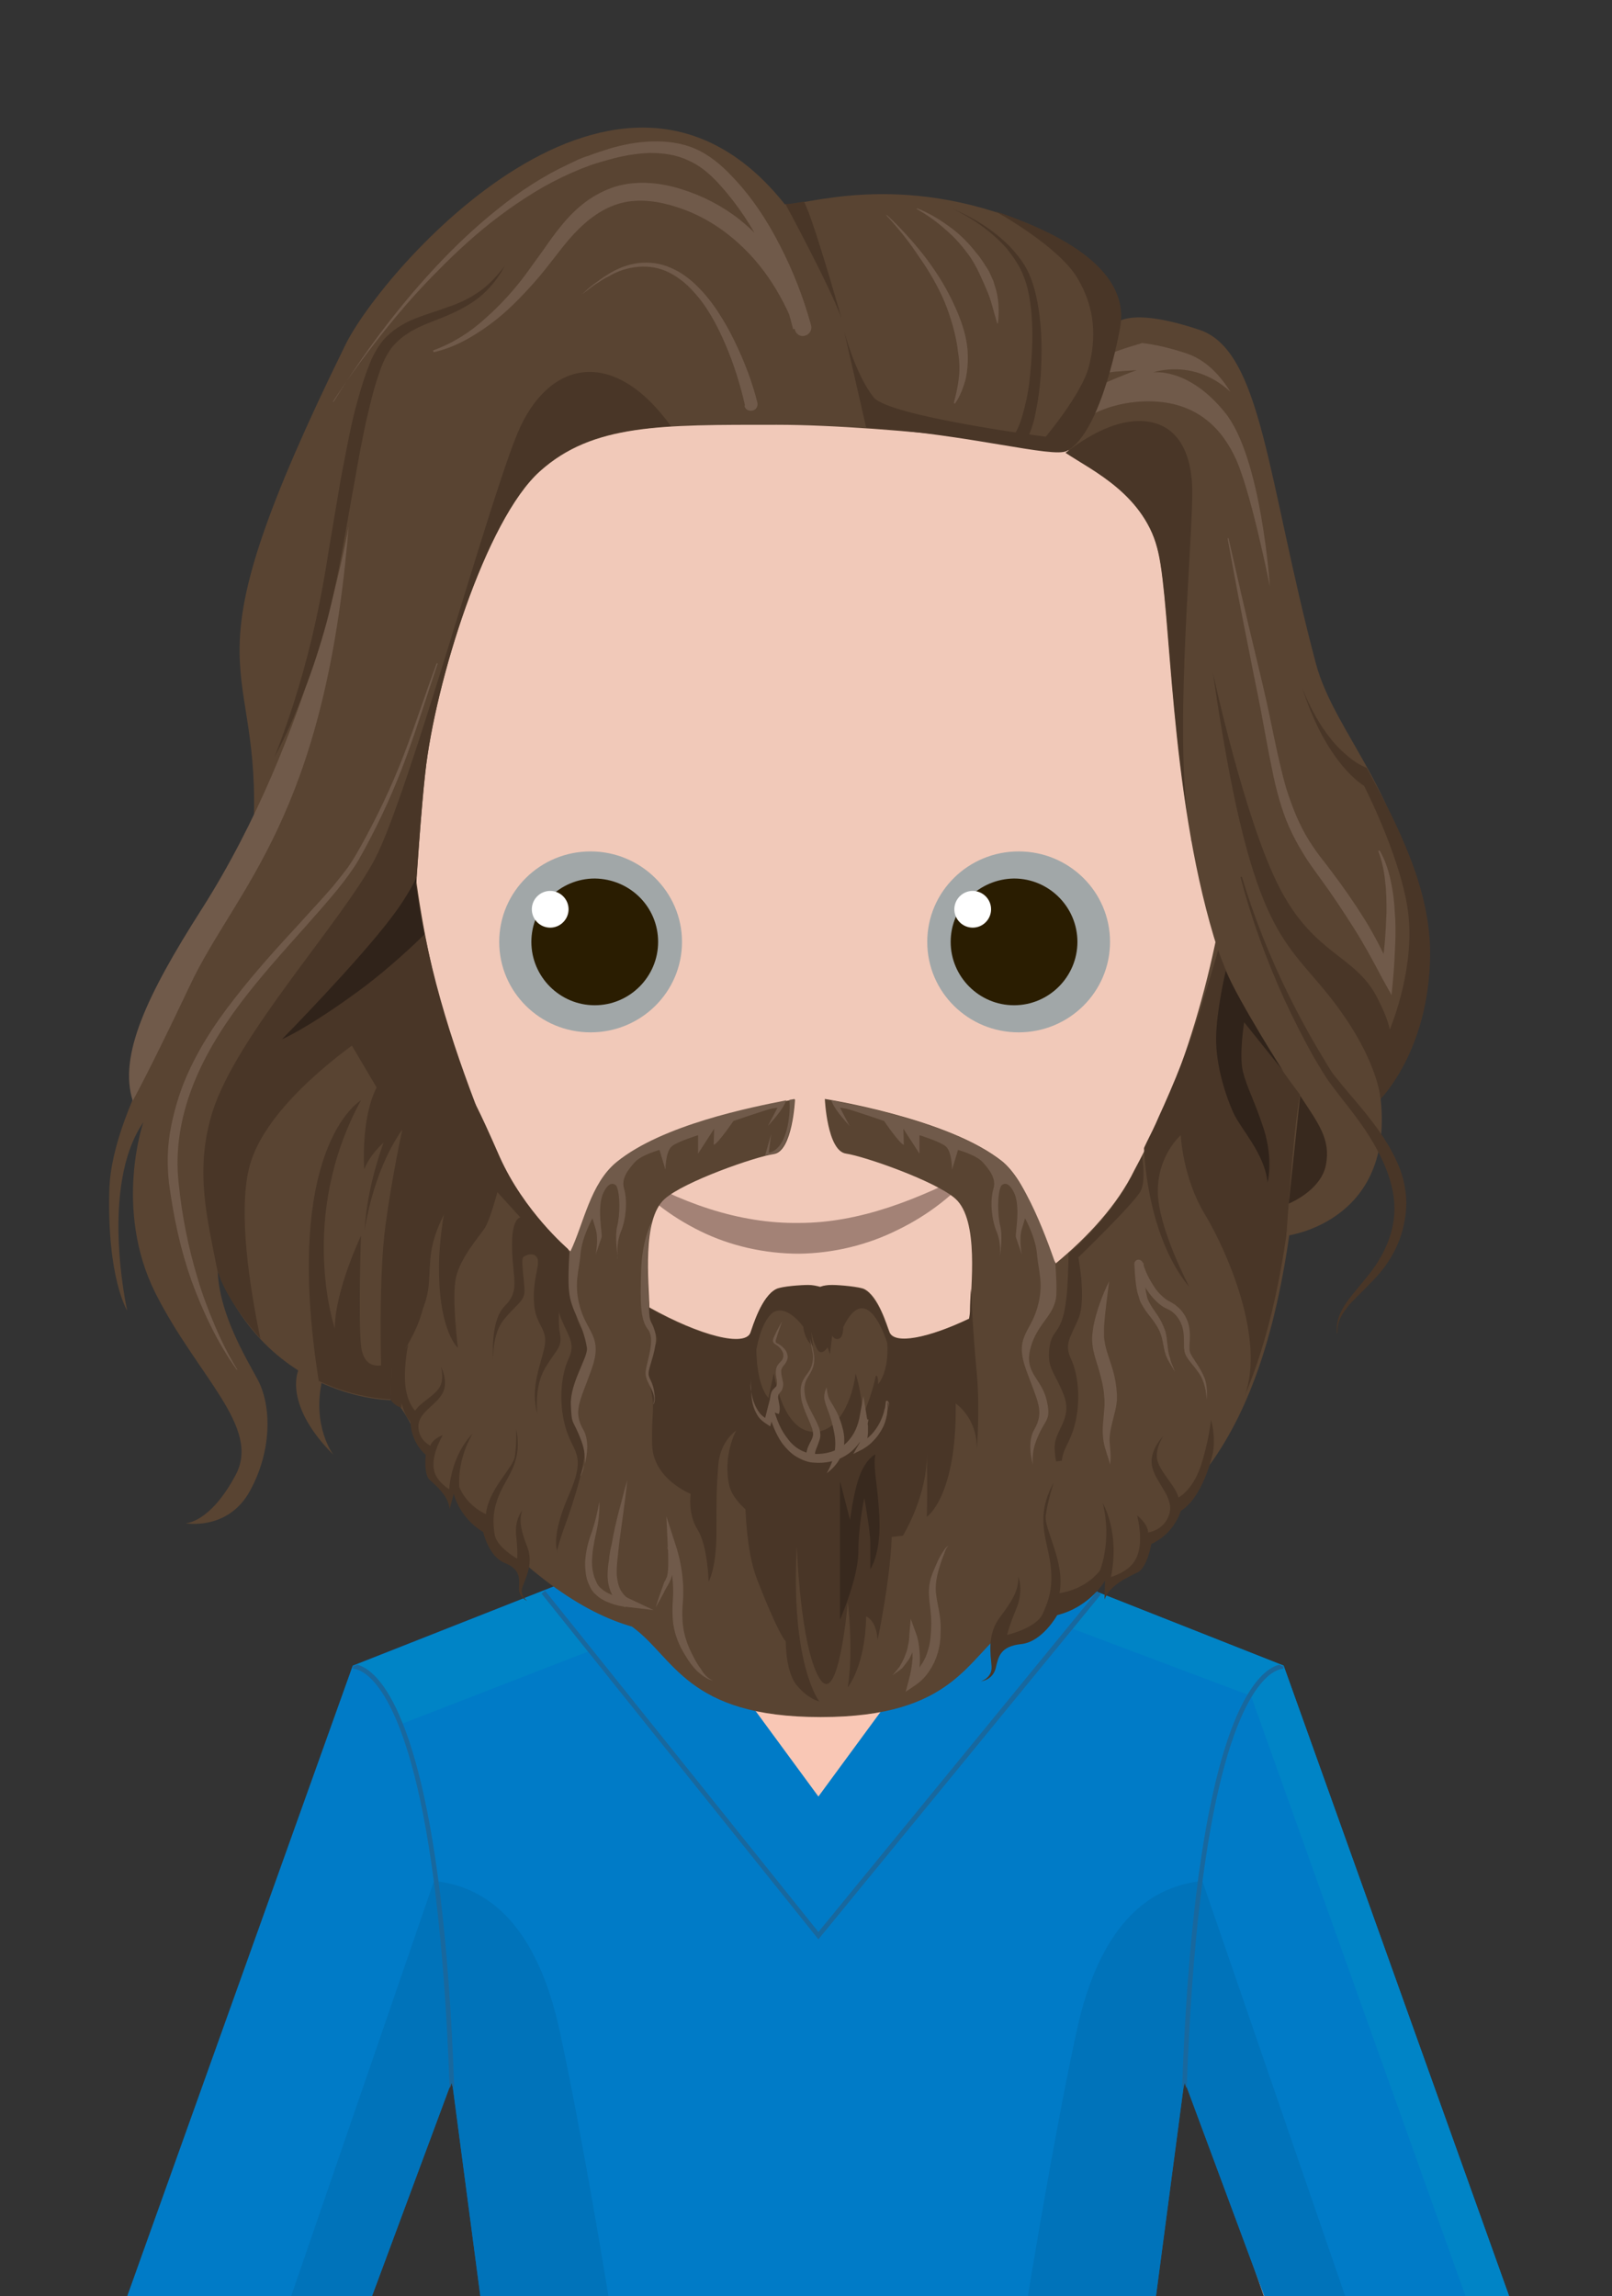 <?xml version="1.0" encoding="utf-8"?>
<!-- Generator: Adobe Illustrator 26.0.0, SVG Export Plug-In . SVG Version: 6.00 Build 0)  -->
<svg version="1.1" xmlns="http://www.w3.org/2000/svg" xmlns:xlink="http://www.w3.org/1999/xlink" x="0px" y="0px"
	 viewBox="75 0 351 500">
<rect x="75" y="0" width="351" height="500" fill="#333333" stroke="none"/>
<style type="text/css">
	.body{fill:#f9c7b5;}
	.face{fill:#f1c9b9;}
	.st2{fill:#A1A7A8;}
	.st3{fill:#2A1D01;}
	.st4{fill:#FFFFFF;}
	.st5{fill:#A38276;}
	.st6{fill:#007BC7;}
	.st7{opacity:0.8;fill:#0071B7;}
	.st8{fill:#0084C6;}
	.st9{fill:#18689E;}
	.st10{fill:#594432;}
	.st11{fill:#493627;}
	.st12{fill:#38291E;}
	.st13{fill:#705A4A;}
	.st14{fill:#30231A;}
</style>
<g id="Layer_5">
</g>
<g id="Layer_2">
	<path class="body" d="M338.7,367.6c0,0-1.6-3.3-24.5-10.9c-22.9-7.6-36.3-16-36.3-32.3c0-16.2,0-42.8,0-42.8h-27.5h-0.2H250h-0.2
		h-27.5c0,0,0,26.5,0,42.8c0,16.3-13.4,24.7-36.3,32.3c-22.9,7.6-24.5,10.9-24.5,10.9L111.1,500h39.1l20.3-58.8
		c0,0,10.4,17.1,17.9,58.8h61.5h0.2h0.2h0.2h61.5c7.5-41.7,17.9-58.8,17.9-58.8l20.3,58.8h39.1L338.7,367.6z"/>
	<path class="face" d="M355.1,170.2c0,79.3-35.2,134.2-103.6,134.2c-68.3,0-106.3-55.6-106.3-134.9c0-79.3,39.1-117.3,107.4-117.3
		C321,52.2,355.1,90.9,355.1,170.2z"/>
</g>
<g id="Layer_4">
	<g>
		<path class="st2" d="M223.5,205.1c0,10.9-8.9,19.7-19.9,19.7c-11,0-19.9-8.8-19.9-19.7c0-10.9,8.9-19.7,19.9-19.7
			C214.5,185.4,223.5,194.2,223.5,205.1z"/>
		<path class="st3" d="M218.3,205.1c0,7.6-6.2,13.8-13.8,13.8c-7.6,0-13.8-6.2-13.8-13.8c0-7.6,6.2-13.8,13.8-13.8
			C212.2,191.4,218.3,197.5,218.3,205.1z"/>
		<path class="st4" d="M198.8,198c0,2.2-1.8,4-4,4c-2.2,0-4-1.8-4-4s1.8-4,4-4C197,194,198.8,195.8,198.8,198z"/>
		<path class="st5" d="M210.8,254.6c12.1,7.3,25.1,11.9,38.2,11.7c13.2,0,25.9-5.1,38.5-11.7c-4.6,5.5-10.4,10-17,13.2
			c-6.6,3.3-14,5.1-21.5,5.2c-7.5,0-15-1.7-21.5-4.9C221,264.9,215,260.4,210.8,254.6z"/>
		<path class="st2" d="M276.9,205.1c0,10.9,8.9,19.7,19.9,19.7c11,0,19.9-8.8,19.9-19.7c0-10.9-8.9-19.7-19.9-19.7
			C285.8,185.4,276.9,194.2,276.9,205.1z"/>
		<path class="st3" d="M282,205.1c0,7.6,6.2,13.8,13.8,13.8c7.6,0,13.8-6.2,13.8-13.8c0-7.6-6.2-13.8-13.8-13.8
			C288.2,191.4,282,197.5,282,205.1z"/>
		<path class="st4" d="M282.8,198c0,2.2,1.8,4,4,4c2.2,0,4-1.8,4-4s-1.8-4-4-4C284.6,194,282.8,195.8,282.8,198z"/>
	</g>
	<polygon class="st6" points="403.6,500 354.5,362.7 292.2,338.1 253.2,391.2 214.2,338.1 151.8,362.7 102.7,500 156,500 
		173.3,453.4 173.6,454.5 179.6,500 252.3,500 254,500 326.7,500 332.7,454.5 333,453.4 350.3,500 	"/>
	<path class="st7" d="M169.5,409.6L138.4,500H156l17.3-46.6l0.3,1.2l6,45.5h27.9c0,0-5.5-34.1-10.6-57.7
		C192,419.7,181.6,410.8,169.5,409.6z"/>
	<path class="st7" d="M336.8,409.6l31.1,90.4h-17.6L333,453.4l-0.3,1.2l-6,45.5h-27.9c0,0,5.5-34.1,10.6-57.7
		C314.3,419.7,324.7,410.8,336.8,409.6z"/>
	<polygon class="st8" points="394.1,500 396.1,500 403.6,500 354.5,362.7 314.3,346.8 308.1,354.5 347.4,369.3 	"/>
	<path class="st9" d="M354.5,362.9l-0.1,0.5c0,0-1.3-0.1-3.3,1.6c-5.6,4.9-15.3,23-17.7,89.6l-0.1,0l-0.4-1.1l-0.2,1l-0.3,0
		c2.4-67.3,12.4-85.6,18.2-90.4c1.2-1,2.2-1.4,2.9-1.6L354.5,362.9L354.5,362.9z"/>
	<path class="st8" d="M193.3,346.4l-41.2,16.3c4.4,1.2,7,6.4,7,6.4l2.8,6.5l41.5-16.1L193.3,346.4z"/>
	<path class="st9" d="M151.8,362.9l0.1,0.5c0,0,1.3-0.1,3.3,1.6c5.6,4.9,15.3,23,17.7,89.6l0.1,0l0.4-1.1l0.2,1l0.3,0
		c-2.4-67.3-12.4-85.6-18.2-90.4c-1.2-1-2.2-1.4-2.9-1.6L151.8,362.9L151.8,362.9z"/>
	<g>
		<polygon class="st9" points="253.2,422.3 192.9,347 193.7,346.4 253.2,420.7 313.9,346.5 314.7,347.2 		"/>
	</g>
</g>
<g id="Layer_1">
	<path class="st10" d="M344.5,126.4l-3.8,1.2c7.1,18,6.6,80.6-18.7,127.2c-3.7,7.6-10.1,14.5-17.1,20.3c-4.1-5.7-5-16.5-11.6-22.1
		c-11.3-9.4-38.7-13.7-38.7-13.7s0.5,11.3,4.6,11.9s19.5,6,23.8,9.8c5.3,4.7,3.3,19.6,3.3,24.3c0,0.6-0.1,1.2-0.2,1.8
		c-9,4.3-16.3,5.7-17.4,3c-0.6-1.5-2.4-7.8-5.5-9.4c-1-0.5-5.3-0.9-7-0.9c-1,0-1.8,0.1-2.6,0.4c-0.8-0.2-1.6-0.4-2.6-0.4
		c-1.6,0-5.9,0.3-7,0.9c-3.1,1.6-5,8-5.5,9.4c-1.2,3.3-11,0.8-22.1-5.4c-0.1-5.3-1.7-19.1,3.3-23.6c4.2-3.8,19.7-9.2,23.8-9.8
		s4.6-11.9,4.6-11.9s-27.4,4.3-38.7,13.7c-5.7,4.8-7.2,13.5-10.1,19.5c-5.8-5.2-10.9-11.2-14.1-17.7
		c-25.3-46.6-24.3-108.5-17.2-126.5l-6-3c0,0-30.8,33.7-26.3,71.5c3.5,29.9,8,72.3,22.5,103.7c1.5,3.2,3.7,5,5.4,8
		c2.7,4.6,5.1,10.3,8.4,14.2c17.2,20.2,30.1,28.4,40.6,31.4c9.3,6.7,11.8,19.7,41.1,19.7c29.3,0,31.8-13,41.1-19.7
		c10.4-3,23.4-11.2,40.6-31.4c25.9-30.3,21.8-88,26.2-125.8C365.9,159,344.5,126.4,344.5,126.4z"/>
	<path class="st11" d="M360.9,198.7L346,182.4c-2.2,11.5-5.2,23.6-9,35.2c0,0,0,0,0,0.1c-2.5,9-6.7,19-9.7,25.5
		c-0.8,1.9-1.7,3.7-2.6,5.5c-0.4,0.8-0.6,1.3-0.6,1.3s0.4,18.9,9.9,30.3c0,0-6.9-13-6.9-20.9c0-7.9,5-12.2,5-12.2s0.4,9.3,5.3,17.3
		c4.8,8,13.2,27.2,8.6,39.5C359.2,273.1,357.5,229.7,360.9,198.7z"/>
	<path class="st10" d="M305.8,103.5"/>
	<path class="st10" d="M304.4,96.9c0,0,18.6,4.8,22.8,23.4c2.8,12.2,2.4,51.3,12.1,83.7c5.1,17.1,18.8,34.4,18.8,34.4
		s-1.2,4.1-3,30.7c0,0,25.8-3.1,19.9-33.9c0,0,9.8-11,8.8-31.7c-1.4-29.2-18-42.9-22.3-59.1c-10.6-40-11.7-68.1-25.4-72.6
		c-18.3-6.1-19.3,0.1-19.3,0.1L304.4,96.9z"/>
	<g>
		<path class="st11" d="M366.1,290.4c-0.1-1.2,0-2.4,0.4-3.6c0.4-1.1,1-2.2,1.7-3.2c1.4-2,3-3.7,4.4-5.5c2.9-3.5,5.1-7.6,5.8-12
			c0.7-4.4-0.3-8.7-2.1-12.8c-1.8-4.1-4.4-8-7.2-11.6c-1.4-1.8-2.9-3.7-4.3-5.6c-0.7-0.9-1.4-2-2-3l-1.8-3
			c-2.3-4.1-4.4-8.3-6.4-12.6c-3.9-8.6-7.1-17.4-9.5-26.5l0.3-0.1c2.7,9,6.2,17.7,10.3,26c2.1,4.2,4.3,8.3,6.7,12.3l1.8,3
			c0.6,1,1.2,1.9,2,2.8c1.4,1.8,3,3.6,4.5,5.4c3,3.6,6,7.4,8.1,11.8c1.1,2.2,1.9,4.6,2.2,7c0.4,2.5,0.2,5-0.3,7.4
			c-0.5,2.4-1.4,4.7-2.6,6.8c-1.2,2.1-2.7,4-4.4,5.7c-1.6,1.7-3.3,3.3-4.9,5c-0.7,0.9-1.4,1.8-1.9,2.8c-0.5,1-0.7,2.1-0.7,3.3
			L366.1,290.4z"/>
	</g>
	<path class="st11" d="M358.5,149.6c5.4,17,13.5,21.5,13.5,21.5s9.1,17.7,9.8,29.6c0.8,11.9-4.2,23.5-4.2,23.5s-0.2-2.1-2.8-7.1
		c-4.8-9.2-13.6-9.1-21.2-23.8c-7.6-14.7-14.5-46.8-14.5-46.8c8.1,55.9,15.1,57.6,25.1,70.1c10.9,13.6,11.4,22.7,11.4,22.7
		s10.5-10.4,10.8-31.1c0.2-14.6-7.1-28.6-13.8-41c-1.6-0.6-3.2-1.7-4.3-2.7C361.8,159.2,358.5,149.6,358.5,149.6z"/>
	<path class="st12" d="M355.6,262.1c0,0,7-2.8,8.1-8.4c1.1-5.6-1.6-9-5.6-15.1L355.6,262.1z"/>
	<path class="st13" d="M351.5,127.7c0,0-1.8-28.1-9.8-37.9c-8-9.9-15.6-8.7-15.6-8.7s8.7-3.2,16.8,4.2c-2.7-4.3-5.8-7.1-9.7-8.4
		c-3.7-1.2-6.8-1.9-9.5-2.2c-3.4,1-6.9,2.1-8.2,3c-3,2-4.5,6.4-4.5,6.4s2.8-3,7.2-3.2c4.3-0.3,4.3-0.3,4.3-0.3s-8.7,3.2-10.8,4.9
		c-2.1,1.8-4.9,10.4-4.9,10.4s2.4-3.6,4.6-4.8c0,0,5.4-3.9,14.3-3.7c8.9,0.2,14.6,4.8,18,11.7C347.2,105.9,351.5,127.7,351.5,127.7z
		"/>
	<g>
		<path class="st13" d="M342.5,117.2c1.9,8.4,3.8,16.7,5.8,25c1,4.2,2,8.3,2.9,12.5c0.9,4.2,1.7,8.4,2.7,12.5c0.5,2.1,1,4.1,1.7,6.1
			c0.7,2,1.4,3.9,2.3,5.8c0.9,1.9,1.9,3.7,3.1,5.4c1.1,1.7,2.5,3.3,3.8,5.1c2.6,3.4,5.1,7,7.4,10.7c2.3,3.7,4.2,7.6,6,11.5l-2.5,0.4
			c0.3-2.2,0.6-4.5,0.8-6.7c0.2-2.2,0.3-4.5,0.4-6.8c0-2.3,0-4.5-0.3-6.8c-0.2-2.2-0.7-4.5-1.5-6.6l0.3-0.1c1.2,2,1.9,4.3,2.4,6.5
			c0.5,2.3,0.8,4.6,0.9,6.9c0.2,2.3,0.2,4.6,0.1,6.9c-0.1,2.3-0.2,4.6-0.4,6.9l-0.4,4.3l-2.1-3.8c-2-3.8-4-7.5-6.3-11.1
			c-2.3-3.6-4.6-7.1-7.1-10.5c-1.2-1.7-2.6-3.5-3.7-5.4c-1.2-1.9-2.2-3.8-3.1-5.8c-0.9-2-1.6-4.1-2.2-6.2c-0.6-2.1-1.1-4.2-1.5-6.3
			c-0.9-4.2-1.6-8.4-2.4-12.6c-0.8-4.2-1.7-8.4-2.5-12.6c-1.7-8.4-3.3-16.8-4.8-25.2L342.5,117.2z"/>
	</g>
	<path class="st10" d="M309.9,98.1c0,0-40.6-5.6-65.8-5.6s-40-0.2-51.5,10.1c-11.9,10.6-22.9,46.3-25,65.7
		c-3.5,32.1-7.5,136.6-7.5,136.6s-35.4,0-41.9-44c-3.2-21.8,11.3-47.4,12.1-83.6c0.8-36.2-15.7-29.7,19.9-102.2
		c8-16.3,59.6-76,95.7-30.6c4,0.4,24.9-7.6,53.5,4.5c22.7,9.6,19.5,21.4,19.5,21.4L309.9,98.1z"/>
	<path class="st10" d="M134.8,147.5c3.4,10.9-4.1,31.3-10.2,49s-25.3,43.5-25.8,62.7s3.9,26.2,3.9,26.2s-6.1-27,3.5-41
		c0,0-6.5,18.8,2.6,37.1c9.2,18.3,23.1,29.2,17.5,39.7s-10.9,10.5-10.9,10.5s9.2,1.7,14-7c4.8-8.7,4.8-18.5,1.7-24.3
		c-3.1-5.8-11.3-18.9-7.9-30.3c3.5-11.3,14.4-6.4,14.4-6.4l2.3,34.9c0,0-3.2,7.3,7.7,18.2c0,0-4.8-6.2-2.4-16.5
		c2.4-10.3,9.1-98.5,9.1-98.5L134.8,147.5z"/>
	<path class="st13" d="M150.9,114.7c0,0-7.6,45-32,83.3c-12,18.8-18.1,31.9-15,41.7c0,0,3.7-6.6,12.4-25
		C126.3,193.4,145.8,178.3,150.9,114.7z"/>
	<g>
		<path class="st13" d="M147.7,87.4c3.2-5.2,6.7-10.3,10.3-15.1c3.7-4.9,7.6-9.6,11.8-14.1c4.2-4.5,8.6-8.7,13.5-12.6
			c4.8-3.9,10-7.3,15.6-9.9l2.1-1c0.7-0.3,1.5-0.6,2.2-0.8c1.5-0.6,2.9-1,4.4-1.5c3-0.9,6.1-1.5,9.3-1.6c3.2-0.1,6.5,0.3,9.5,1.6
			c3,1.3,5.6,3.5,7.7,5.7c4.4,4.5,7.9,9.8,10.7,15.3c2.9,5.6,5.1,11.3,6.8,17.4c0.3,1-0.3,2-1.3,2.3c-1,0.3-1.9-0.3-2.2-1.2l0-0.1
			c-0.6-1.9-1.5-4-2.5-5.9c-1-1.9-2.1-3.8-3.3-5.5c-2.4-3.5-5.4-6.7-8.7-9.3c-3.3-2.6-7.1-4.7-11.2-6c-4-1.3-8.2-1.9-12.1-0.9
			c-3.9,1-7.3,3.5-10.3,6.7c-1.5,1.6-2.8,3.3-4.2,5.1c-1.4,1.8-2.8,3.6-4.3,5.3c-3,3.4-6.2,6.7-9.9,9.4c-3.7,2.7-7.7,5-12.2,6
			l-0.1-0.4c4.2-1.5,8-3.9,11.3-6.9c3.3-2.9,6.3-6.2,8.9-9.7c1.3-1.8,2.6-3.6,3.9-5.4c1.3-1.9,2.6-3.7,4.1-5.5
			c1.5-1.8,3.2-3.5,5.1-4.9c1.9-1.4,4.2-2.6,6.5-3.3c4.8-1.4,9.9-0.8,14.3,0.6c4.5,1.4,8.8,3.6,12.5,6.5c3.7,2.9,6.9,6.5,9.4,10.4
			c1.3,1.9,2.4,4,3.4,6.1c1,2.1,1.9,4.2,2.6,6.6l-3.6,0.9c-1.4-5.7-3.5-11.4-6.2-16.8c-2.6-5.4-5.9-10.4-9.9-14.8
			c-2-2.2-4.2-4.1-6.8-5.2c-2.5-1.2-5.4-1.6-8.3-1.6c-2.9,0.1-5.8,0.6-8.7,1.4c-1.4,0.4-2.9,0.8-4.3,1.3l-2.1,0.8l-2.1,0.9
			c-2.7,1.2-5.4,2.6-8,4.2c-2.6,1.6-5.1,3.3-7.5,5.1c-4.8,3.6-9.3,7.7-13.6,12.1c-4.3,4.3-8.3,8.9-12.1,13.7
			c-3.8,4.8-7.4,9.7-10.7,14.8L147.7,87.4z"/>
	</g>
	<g>
		<path class="st13" d="M237.2,88.2c-1-4.4-2.4-8.9-4.2-13.1c-1.8-4.2-4-8.4-7.1-11.7c-1.5-1.7-3.3-3.1-5.3-4.1
			c-2-1-4.3-1.4-6.6-1.2c-2.3,0.2-4.5,0.9-6.5,2.1c-1.1,0.5-2,1.2-3,1.8c-1,0.7-1.8,1.4-2.8,2.1c0.9-0.8,1.7-1.6,2.7-2.3
			c1-0.7,1.9-1.4,2.9-2c2-1.3,4.3-2.2,6.6-2.5c2.4-0.3,4.9,0,7.1,1c2.2,0.9,4.2,2.4,5.9,4.1c1.7,1.7,3.2,3.6,4.5,5.6
			c1.3,2,2.5,4.1,3.5,6.2c2.1,4.3,3.8,8.7,5,13.4c0.2,0.8-0.2,1.6-1,1.8c-0.8,0.2-1.6-0.2-1.8-1C237.2,88.3,237.2,88.2,237.2,88.2
			L237.2,88.2z"/>
	</g>
	<path class="st11" d="M180.9,246.5c-6.6-16.7-12.4-33.5-15.3-54c0.7-9.8,1.3-18.3,2-24.3c2.1-19.4,13.1-55.1,25-65.7
		c7.5-6.7,16.3-8.9,28.5-9.7c-12.8-17.7-26.9-14.1-33.4,1.5c-6.5,15.6-23.8,79.2-31.2,93s-29.9,38.1-35.2,54.7
		c-4,12.7-1.2,23.2,1,34.5c1.8,6.3,7.8,13.2,9.4,15c-2.4-11.5-4.8-27.3-2.5-37C133.1,238,160,222,160,222l4.8,13.1
		c0,0-9.4,15.5-10.4,32.8c0,0,2.6-20,14.3-28.2l4.2,10.8c0,0-11.3,17.9-11.8,31.1c-0.3,6.9-0.9,15.8-1,23.3c0.1,0.1,0.9,1.3,2.3,1.6
		c0.5-10.5,1.8-24.7,3.7-29.8C171.7,260.5,181.1,246.8,180.9,246.5z"/>
	<g>
		<path class="st11" d="M299.4,48.9c-2.6-1.1-5.2-2.1-7.7-2.9c0.2,0.1,13.6,7.5,17.8,14.4c4.2,6.9,4.1,13.5,2.6,19.4
			c-1.5,5.9-9.4,15.3-9.4,15.3s-34.1-4.4-37.5-8.6c-4-5.1-6.4-14.4-6.4-14.4l4.8,21c22.5,1.5,40.6,6.7,43.7,5.1
			c7.7-4.1,11.6-26.9,11.6-26.9C319.7,66.7,319.4,57.4,299.4,48.9z"/>
		<path class="st11" d="M251.7,48c-0.5-1.5-1.1-2.9-1.6-4.1c-1.9,0.3-3.3,0.6-4.1,0.5c0,0,9.2,16.9,12.2,24.8
			C258.2,69.2,254.1,54.8,251.7,48z"/>
	</g>
	<g>
		<path class="st11" d="M282.5,45.5c4.5,1.9,8.8,4.6,12.3,8.1c1.7,1.8,3.3,3.8,4.3,6.1c1,2.3,1.6,4.8,2,7.3
			c0.8,4.9,0.8,9.9,0.5,14.9c-0.2,2.5-0.5,5-1,7.4c-0.2,1.2-0.5,2.5-0.9,3.7c-0.4,1.2-0.9,2.5-1.7,3.7l-2.4-1.7
			c0.6-0.8,1.1-1.8,1.5-2.9c0.4-1.1,0.7-2.2,1-3.4c0.6-2.3,1-4.7,1.2-7.1c0.5-4.8,0.7-9.7,0.2-14.4c-0.3-2.4-0.7-4.8-1.6-7
			c-0.8-2.2-2.2-4.2-3.7-6.1C291,50.5,286.9,47.6,282.5,45.5z"/>
	</g>
	<path class="st11" d="M286.4,280.6L286.4,280.6c-0.1,2-0.2,3.7-0.2,4.8c0,0.6-0.1,1.2-0.2,1.8c-9,4.3-16.3,5.7-17.4,3
		c-0.6-1.5-2.4-7.8-5.5-9.4c-1-0.5-5.3-0.9-7-0.9c-1,0-1.8,0.1-2.6,0.4c-0.8-0.2-1.6-0.4-2.6-0.4c-1.6,0-5.9,0.3-7,0.9
		c-3.1,1.6-5,8-5.5,9.4c-1.2,3.3-11,0.8-22.1-5.4c0-1.1-0.1-2.5-0.2-4.2c-0.4,1.2-0.7,2.5-0.7,3.8c0,4,3.7,5.7,2.3,8.5
		s-2.3,4.6-1.1,9.2c1.2,4.6,0.2,5,0.4,12.5c0.2,7.5,8.4,10.7,8.4,10.7s-0.7,4.3,1.5,7.8c2.2,3.5,2.4,11.3,2.4,11.3s1.7-2.8,1.7-10.8
		s0-9.4,0.4-14.6c0.4-5.2,3.9-7.5,3.9-7.5s-3,5.4-1.5,12c1.5,6.6,16.4,13.3,16.4,13.3l21.4-2.4c0,0,5.4-8.7,5.2-18c0,0,0.2,8,0,13.9
		c0,0,6.5-4.3,6.3-24.4c0-0.1,0-0.2,0-0.3c1.6,1.2,4.7,4.4,4.6,10c0,0,0.7-8.6,0-16.5C286.9,291.2,286.4,280.6,286.4,280.6z"/>
	<g>
		<path class="st11" d="M334.6,106.4c-0.3-11.3-6-15.8-14.1-14.5c-5.6,0.9-11,4.8-13.5,6.7c5.8,3.9,17.4,9.1,20.3,21.9
			c2,8.9,2.4,32.2,6.2,56.7C330.9,155.9,334.8,116.7,334.6,106.4z"/>
		<path class="st11" d="M334.3,182.6c0,0.2,0.1,0.5,0.1,0.7C334.4,183,334.4,182.8,334.3,182.6z"/>
	</g>
	<g>
		<path class="st11" d="M196.4,338c0,0-0.1-0.1-0.1-0.3C196.3,338.2,196.4,338,196.4,338z"/>
		<path class="st11" d="M197.2,273.8c0,0-1.8,9.2,0,13.4c1.8,4.2,3.1,5.5,1.6,8.7s-2.3,9-0.7,14.8c1.6,5.8,4.8,5.7,0.7,15
			c-3.3,7.6-2.8,10.9-2.5,12c0.1-0.5,0.4-1.8,1.5-4.9c2.2-5.9,5.3-15.8,4.4-19c-0.8-3.2-3.6-5.5-1.8-10.1c1.8-4.7,3.7-5.7,3.1-10.2
			c-0.6-4.5-2.8-2.6-3.7-10.9c-0.3-2.5-0.4-6.1-0.5-10c0,0.1-0.1,0.2-0.1,0.3c-5.8-5.2-10.9-11.2-14.1-17.7
			c-0.6-1.1-1.2-2.3-1.8-3.5c-0.3,2.2-0.6,5.8,0.3,7.6C184.9,261.9,197.2,273.8,197.2,273.8z"/>
		<path class="st11" d="M309.8,273.8c0,0,1.8,9.2,0,13.4c-1.8,4.2-3.1,5.5-1.6,8.7s2.3,9,0.7,14.8c-1.6,5.8-4.8,5.7-0.7,15
			c3.3,7.6,2.8,10.9,2.5,12c-0.1-0.5-0.4-1.8-1.5-4.9c-2.2-5.9-5.3-15.8-4.4-19c0.8-3.2,3.6-5.5,1.8-10.1c-1.8-4.7-3.7-5.7-3.1-10.2
			c0.6-4.5,2.8-2.6,3.7-10.9c0.3-2.5,0.4-6.1,0.5-10c0,0.1,0.1,0.2,0.1,0.3c5.8-5.2,10.9-11.2,14.1-17.7c0.6-1.1,1.2-2.3,1.8-3.5
			c0.3,2.2,0.6,5.8-0.3,7.6C322.1,261.9,309.8,273.8,309.8,273.8z"/>
	</g>
	<g>
		<path class="st13" d="M274.8,45.4c2.5,1,4.8,2.4,7,4c2.2,1.6,4.1,3.5,5.8,5.7c0.9,1,1.6,2.2,2.4,3.4c0.4,0.6,0.6,1.2,0.9,1.8
			c0.1,0.3,0.3,0.6,0.4,0.9l0.3,1c0.9,2.6,1,5.5,0.7,8.1l0,0.1l-0.2,0l0-0.1c-0.8-2.6-1.3-5.1-2.4-7.5c-1-2.3-2-4.7-3.5-6.9
			c-1.5-2.1-3.2-4.1-5.2-5.8c-2-1.8-4.1-3.3-6.4-4.6l-0.1,0L274.8,45.4L274.8,45.4z"/>
	</g>
	<g>
		<path class="st13" d="M268.2,46.9c2.8,2.6,5.4,5.5,7.8,8.5c2.4,3.1,4.5,6.3,6.2,9.8c1.7,3.5,3.2,7.2,3.5,11.3c0.1,2,0,4-0.4,5.9
			c-0.5,1.9-1.2,3.8-2.3,5.4l-0.1,0.1l-0.2-0.1l0-0.1c0.5-1.9,0.9-3.7,1.1-5.6c0.2-1.9,0.1-3.7-0.2-5.5c-0.2-1.8-0.6-3.7-1.1-5.5
			c-0.5-1.8-1.1-3.6-1.8-5.3c-1.5-3.5-3.4-6.8-5.6-9.9c-2.1-3.2-4.5-6.2-7.1-9l-0.1-0.1L268.2,46.9L268.2,46.9z"/>
	</g>
	<g>
		<path class="st13" d="M126.5,298.2c-4.2-5.9-7.3-12.5-9.8-19.3c-1.2-3.4-2.2-6.9-3-10.5c-0.8-3.5-1.4-7.1-1.9-10.7
			c-0.4-3.7-0.4-7.4,0.2-11c0.6-3.6,1.6-7.2,2.9-10.6c2.7-6.8,6.7-13,11.2-18.7c4.4-5.7,9.3-11.1,14.2-16.4c2.4-2.7,4.9-5.3,7.2-8
			c1.1-1.4,2.3-2.8,3.3-4.2c1-1.4,1.9-3,2.8-4.6c3.5-6.3,6.6-12.8,9.2-19.5c2.6-6.7,4.8-13.6,7.3-20.3l0.2,0.1
			c-2.3,6.8-4.4,13.7-6.9,20.5c-2.5,6.8-5.5,13.4-8.9,19.7c-0.9,1.6-1.7,3.2-2.8,4.7c-1,1.5-2.1,2.9-3.3,4.4
			c-2.3,2.8-4.7,5.5-7.1,8.2c-4.8,5.4-9.6,10.7-13.9,16.4c-4.3,5.7-8.1,11.9-10.6,18.5c-2.5,6.6-3.7,13.7-2.9,20.7
			c0.7,7.1,2.1,14.1,4.2,21c1,3.4,2.3,6.8,3.7,10.1c1.4,3.3,3,6.5,4.9,9.6L126.5,298.2z"/>
	</g>
	<g>
		<path class="st13" d="M209.4,273.6c0,0.4,0.1,0.6,0.1,0.6S209.5,274,209.4,273.6z"/>
		<path class="st13" d="M202.2,318.9c-0.4,1.5-0.9,2.6-0.9,2.6S202,320.7,202.2,318.9z"/>
	</g>
	<path class="st13" d="M234.7,244.1c0,0,7-2.4,8.3-2.7c1.3-0.2,1.3-0.2,1.3-0.2l-2.1,4c1.4-1.6,3.4-3.8,4-5.6
		c-7.6,1.5-26.9,5.3-36.9,13.4c-5.8,4.7-7.2,13.5-10.1,19.5c-0.1,0-0.1-0.1-0.2-0.1c-0.2,3.3-0.3,6.8-0.1,8.7
		c0.4,4.5,3,6.8,3.9,12.4c0.3,2-3.7,7.6-3.5,12.4c0.2,4.9,0.4,2.8,2.3,7.9c0.8,2.1,0.8,3.8,0.7,5.1c0.6-2.2,1-5.3-0.3-7.6
		c-2.3-4-0.7-6.1,1.8-13.1s-0.8-7.9-2.4-13.2c-1.6-5.3-0.3-8.2,0-11.9c0.3-3.7,2.6-7.8,2.6-7.8s0,0,0.7,2.3c0.7,2.3,0,5.6,0,5.6
		s1.1-3.2,1.3-3.8c0.2-0.7-1.1-6.6,0.4-9.7s2.8-1.5,2.8-1.5c0.9,1.8,0.8,6.4,0.2,8.8c-0.5,1.9-0.1,5.3,0.1,6.7
		c-0.1-1.1-0.2-3.4,0.7-5.5c1.2-2.9,1.4-7,0.7-9.3c-0.7-2.3,0.9-4.2,2.3-5.8c1.4-1.6,5.4-2.7,5.4-2.7l1.3,4.3c0,0,0-4,1.4-5.1
		c1.4-1.1,5.7-2.4,5.7-2.4v4l3.5-5.4l-0.1,3.5C231.3,249.1,234.7,244.1,234.7,244.1z"/>
	<path class="st13" d="M267.5,244.1c0,0-7-2.4-8.3-2.7c-1.3-0.2-1.3-0.2-1.3-0.2l2.1,4c-1.4-1.6-3.4-3.8-4-5.6
		c7.6,1.5,26.7,5.3,37,13.1c6.1,4.6,11.7,22.4,11.8,22.4c0.2,3.3,0.3,5,0.2,7c-0.4,4.5-4.1,5.9-5.6,11.4c-1.5,5.5,2.4,6.6,3.5,11.4
		c1.1,4.8-0.4,3.8-2.3,8.9c-0.8,2.1-0.8,3.8-0.7,5.1c-0.6-2.2-1-5.3,0.3-7.6c2.3-4,0.7-6.1-1.8-13.1s0.8-7.9,2.4-13.2
		c1.6-5.3,0.3-8.2,0-11.9c-0.3-3.7-2.6-7.8-2.6-7.8s0,0-0.7,2.3c-0.7,2.3,0,5.6,0,5.6s-1.1-3.2-1.3-3.8c-0.2-0.7,1.1-6.6-0.4-9.7
		s-2.8-1.5-2.8-1.5c-0.9,1.8-0.8,6.4-0.2,8.8c0.5,1.9,0.1,5.3-0.1,6.7c0.1-1.1,0.2-3.4-0.7-5.5c-1.2-2.9-1.4-7-0.7-9.3
		c0.7-2.3-0.9-4.2-2.3-5.8c-1.4-1.6-5.4-2.7-5.4-2.7l-1.3,4.3c0,0,0-4-1.4-5.1c-1.4-1.1-5.7-2.4-5.7-2.4v4l-3.5-5.4l0.1,3.5
		C270.9,249.1,267.5,244.1,267.5,244.1z"/>
	<path class="st13" d="M246.5,245.2c-1.2,5.7-4.1,5.8-4.1,5.8l0.5-4l-1.3,4.6c0.7-0.2,1.4-0.3,1.8-0.4c4.1-0.6,4.6-11.9,4.6-11.9
		s-0.4,0.1-1.1,0.2C247,240.8,247,242.7,246.5,245.2z"/>
	<path class="st10" d="M188.5,337.7v3.3c0,0-4.5-0.7-5.9-4.7s-3.2-6.3-3.2-6.3l-6.1-6v1.2c0,0-4.6-1-4.9-4.9c-0.3-3.9,0-4.8,0-4.8
		l-3.5-4.1c0,0,8.7-5.6,9.1-5.5s11,0.5,11,0.5l9.6,4.4L188.5,337.7z"/>
	<path class="st13" d="M216.3,284.6c-0.1-3.9-1-12.4,0.6-18.5l0,0c0,0-2.1,3.7-2.3,10.6c-0.2,6.9-0.2,10.7,1.5,12.8
		c1.6,2.1-0.1,6.4-0.5,9s2.7,4.6,1.6,7.3c0,0,0.7-0.2,0.2-3c-0.5-2.8-1.6-2.6-1-4.8c0.6-2.3,1.9-5.5,1.2-8.1
		C216.8,287.2,216.4,288.5,216.3,284.6z"/>
	<path class="st11" d="M163.9,292.7c0,0-0.1,0.1-0.2,0.3c-0.5,0.8-1.6,3-1.8,5.2c-0.3,2.8,0.1,8.8,2.5,11.5c0,0-0.1,4.1,3.3,7.1
		c0,0-0.5,4.3,0.9,5.5s4.1,3.6,4.3,6.3l0.9-3.3c0,0,1.2,5.2,6.4,8.3c0,0,1.2,5.3,4.6,6.7c3.5,1.4,3.3,3.3,3.2,5.4
		c-0.1,2.2,1.8,2.9,1.8,2.9s-1.8-1.2-1-3.1c0.7-2,2.4-5.1,1-8.7c-1.4-3.5-1.8-5.8-1.1-7.9c0,0-1.7,2-1.3,5.6
		c0.4,3.6,0.2,4.9,0.2,4.9s-4.5-2.5-4.9-5.3c-0.4-2.7-0.5-5.2,1.2-9.1c1.8-3.9,4.9-7,3.5-13.8c0,0,0.1,3.5-0.3,6
		c-0.4,2.5-5.7,7-6.3,12.5c0,0-4-1.6-5.8-5.9c0,0-0.6-5.7,2.9-11.6c0,0-4.4,4-5.1,12.1c0,0-2.6-1.6-3.2-3.8c-0.6-2.2,0.1-4.9,1.8-8
		c0,0-2.2,0.8-2.7,2.3c0,0-2.6-1.2-2.6-4.2s3.7-4.5,5.2-7.1c1.5-2.6-0.3-5.9-0.3-5.9s0.9,3-0.5,4.8c-1.4,1.9-4.1,3.1-5.1,4.8
		c0,0-2-1.9-2.2-6.4C163,296.7,163.9,292.7,163.9,292.7z"/>
	<path class="st10" d="M294,353.4l-1.1,3.9c0,0,5.5,0.8,8.6-3.5c3-4.3,6-6.3,6-6.3l9.3-5l-0.4,1.5c0,0,5.7,0.4,7.5-4.1
		s1.7-5.7,1.7-5.7l5.6-3.7c0,0-8.3-9.6-8.8-9.7c-0.5-0.1-13.1-3.2-13.1-3.2l-12.8,1.9L294,353.4z"/>
	<path class="st11" d="M338.7,309.1c0,0,0,0.2,0.1,0.5c0.3,1.1,0.8,4.1,0.3,6.7c-0.7,3.4-3.1,10.4-7,12.7c0,0-1.3,4.9-6.4,7.2
		c0,0-0.9,5.2-3,6.2c-2.1,1-6.1,2.8-7.2,5.9l0.1-4.1c0,0-3.2,5.7-10.4,7.5c0,0-3.2,5.8-7.8,6.3c-4.6,0.5-5,2.7-5.6,5.3
		c-0.7,2.6-3.2,2.8-3.2,2.8s2.5-0.7,2.3-3.3s-1-6.9,1.8-10.6c2.8-3.7,4.2-6.1,4-8.9c0,0,1.3,2.9-0.4,7c-1.7,4.1-2,5.7-2,5.7
		s6.2-1.4,7.7-4.5c1.4-3.1,2.4-5.9,1.7-11.1s-3.4-10,0.7-17.5c0,0-1.3,4.1-1.7,7.1s4.3,10.2,3,16.9c0,0,5.3-0.5,8.8-4.9
		c0,0,2.7-6.5,0.6-14.7c0,0,3.8,6.2,1.8,16.1c0,0,3.6-1,5.1-3.4c1.5-2.3,1.6-5.8,0.6-10c0,0,2.3,1.7,2.4,3.7c0,0,3.5-0.4,4.6-4
		c1.1-3.6-2.8-6.6-3.7-10.2c-0.9-3.5,2.4-6.8,2.4-6.8s-2.2,3.2-1.1,5.9s3.8,5.1,4.4,7.5c0,0,3-1.5,4.8-6.7
		C338.2,314,338.7,309.1,338.7,309.1z"/>
	<g>
		<path class="st11" d="M174.9,259.2c-2.5,3.5-4.7,7.6-5.7,11.8c-0.5,2.1-0.6,4.4-0.7,6.6c-0.1,1.1-0.1,2.3-0.3,3.4
			c-0.2,1.2-0.5,2.3-0.9,3.4c-0.8,2.2-1.7,4.2-2.7,6.3c-0.5,1-1,2-1.4,3.1l-0.5,1.6c-0.2,0.5-0.2,1.1-0.4,1.6
			c-0.8,4.4,0.2,9.1,2.8,12.8c-2.7-3.6-4-8.4-3.3-12.9c0.1-0.6,0.2-1.1,0.3-1.7l0.5-1.7c0.4-1.1,0.8-2.2,1.3-3.2
			c0.9-2.1,1.8-4.1,2.5-6.3c0.3-1.1,0.6-2.1,0.7-3.2c0.1-1.1,0.2-2.2,0.2-3.3c0-2.2,0-4.6,0.5-6.9c0.5-2.3,1.2-4.5,2.2-6.6
			c1-2.1,2.1-4.1,3.4-6.1c0.3-0.5,0.9-0.6,1.4-0.3S175.2,258.7,174.9,259.2C174.9,259.1,174.9,259.1,174.9,259.2L174.9,259.2z"/>
	</g>
	<path class="st11" d="M160.7,289.6c-0.6,7.8-1.8,7.5-1.8,7.5s-4.7,1.9-5.3-4.2c-0.6-6.1,0-23.8,0-23.8s-5.7,12-5.7,20.2
		c0,0-8.2-24.2,5.7-49.7c0,0-17.3,9.9-9.2,61.1c8.5,4,15.7,4,15.7,4S160.3,299,160.7,289.6z"/>
	<path class="st11" d="M158,298.2c0,0-0.6-19.8,0.9-31.1c1.5-11.2,3.7-21.1,3.7-21.1s-5.8,2.7-8.3,8.6c0,0-0.8-10.9,2.7-17.8
		l-6.2-10.5l7.9-11.6l9.2,12.2l8.1,18.6v4.6c0,0-8.3,17.4-8.5,31.6c-0.2,8.4-8.2,17.4-8.2,17.4L158,298.2z"/>
	<path class="st11" d="M174.7,252c0,0-4.4,12.8-4.1,25.4c0.2,12.7,4.1,16.1,4.1,16.1s-1.4-11.1-0.4-15.4c1-4.3,5-8.8,6.2-10.6
		s2.8-7.9,2.8-7.9l5,5.5c0,0-2,0.1-1.8,6.9c0.2,6.8,1.7,9.1-1.6,12.4c-3.3,3.3-2.5,11.7-2.5,11.7s-0.3-5.4,2.2-8.6
		c2.5-3.2,4.6-4.1,4.6-6.3s-0.8-6.8-0.3-7.4c0.5-0.6,2.8-1.3,3.2,0.5c0.3,1.8-1.2,4.8-0.8,9.7s3.2,5.3,2.2,9.6s-3,8.7-1.5,14.3
		c0,0-0.8-5.8,1.7-10c2.5-4.2,3.8-4.4,3.2-7.6c-0.6-3.2,0.2-8.8,0.2-8.8l1.6-9.5c0,0-9.6-8.2-14.9-20.1c-5.2-11.9-5.8-12.3-5.8-12.3
		L174.7,252"/>
	<path class="st11" d="M175.5,181.3"/>
	<path class="st10" d="M239.7,293.9c0,0-0.1,7.4,2.6,10.5l1.2-5.4c0,0,1.8,12.8,8.8,12.8c5.3,0,8.3-7,9-12.7c0,0,1.2,3.4,1.6,9.1
		c0,0,1.9-4.2,2.8-8.6c0,0,0.5-0.5,0.5,1.8c0,0,2.4-2.5,2-8.9c0,0-4.3-14.5-9.6-3.5c0,0,0.1,2.1-0.9,2.5c-1,0.4-1.5-0.7-1.5-0.7
		l-0.5,4.1l-0.5-1.5c0,0-1.3,2-2.2,0.5c-0.9-1.5-1.4-4-1.4-4l0.4,3.2c0,0-1.7-1-2.1-4.2c0,0-3.5-5-6.6-3.1
		C240.6,287.9,239.7,293.9,239.7,293.9z"/>
	<path class="st11" d="M261.9,315l1.3-4.3c0,0-5.6,7-11,6.8c-5.4-0.2-8.8-8.6-8.8-8.6l-1.3,0.8c-2.8-1.3-3.6-4-3.7-6.8
		c-0.2,2-3.3,28.6,1.4,40.9c5,12.8,6.3,13.6,6.3,13.6s-0.1,6.6,2.4,9.6c2.5,3,4.9,3.5,4.9,3.5s-6.3-8-4.9-33.8
		c0,0,0.7,21.7,4.9,28.7c4.2,7,6.2-16.5,6.2-16.5s1.3,10.2,0,18.5c0,0,3.8-4.5,4-15.4c0,0,2.2,0.7,2.5,5.1c0,0,3-14.2,3.1-23.7
		l-0.8-26.2C266.4,313.5,261.9,315,261.9,315z"/>
	<g>
		<path class="st13" d="M238.5,300.4c-0.1,0.9,0,1.8,0.1,2.6c0.1,0.9,0.3,1.7,0.6,2.5c0.3,0.8,0.7,1.5,1.2,2.2
			c0.5,0.6,1.2,1.1,1.9,1.5l-0.9,0.4l0.7-2.8l0.7-2.7l0.7,2.8c0.3,1.1,0.7,2.3,1.2,3.4c0.5,1.1,1.1,2.1,1.9,3.1
			c1.4,1.9,3.5,3.1,5.7,3.2c2.3,0.1,4.7-0.5,6.4-1.9c1.8-1.4,2.9-3.5,3.4-5.8l0.9-4.9l0.8,4.9c0.1,0.6,0.1,1.1,0.2,1.6
			c0,0.5,0,1.1,0,1.6c-0.1,1.1-0.3,2.2-1,3.2l-0.9-1c0.7-0.3,1.6-0.9,2.2-1.5c0.7-0.6,1.3-1.4,1.8-2.2c0.5-0.8,0.9-1.7,1.2-2.6
			c0.2-0.5,0.2-0.9,0.4-1.4c0.1-0.5,0.1-1,0.2-1.4l0-0.1l0,0c0.1-0.1,0.3-0.1,0.4,0c0.1,0.1,0.1,0.2,0.2,0.2
			c0.1,0.2,0.1,0.3,0.1,0.5c0,0.3,0,0.6,0,0.9c0-0.3-0.1-0.6-0.1-0.9c0-0.1-0.1-0.3-0.1-0.4c-0.1-0.1-0.2-0.1-0.2-0.1l0.1-0.1
			c0,0.5,0,1,0,1.5c-0.1,0.5-0.1,1-0.2,1.5c-0.2,1-0.5,2-1,2.9c-0.5,0.9-1.1,1.8-1.8,2.5c-0.7,0.8-1.5,1.4-2.5,2l-2,1l1.2-2.1
			c0.4-0.7,0.6-1.6,0.6-2.6c0-0.5,0-0.9,0-1.4c0-0.5-0.1-1-0.2-1.4l1.7,0c-0.4,2.7-1.7,5.3-3.9,7.1c-2.2,1.8-5.1,2.5-7.8,2.3
			c-1.4,0-2.8-0.6-4-1.3c-1.2-0.7-2.2-1.8-3-2.8c-0.8-1.1-1.4-2.3-1.9-3.5c-0.5-1.2-0.9-2.5-1.1-3.8l1.4,0.1l-0.9,2.7l-0.2,0.7
			l-0.6-0.4c-0.8-0.5-1.6-1.1-2.1-1.9c-0.5-0.8-0.9-1.7-1.1-2.6c-0.2-0.9-0.3-1.8-0.3-2.7C238.3,302.2,238.4,301.3,238.5,300.4z"/>
	</g>
	<g>
		<path class="st13" d="M245.3,287.7l-0.9,2.6l-0.4,1.3c-0.1,0.2-0.1,0.4-0.1,0.6c0,0.1,0.1,0.2,0.3,0.3c0.8,0.4,1.7,1.1,2.1,2
			c0.2,0.5,0.3,1.1,0.1,1.6c-0.2,0.6-0.5,1-0.8,1.3c-0.3,0.4-0.4,0.6-0.5,1c0,0.3,0,0.7,0.1,1.2c0.1,0.4,0.2,0.9,0.3,1.4
			c0.1,0.5,0,1.2-0.3,1.8c-0.2,0.3-0.4,0.5-0.5,0.6c-0.1,0.2-0.2,0.2-0.2,0.4c-0.1,0.2-0.1,0.6,0,1c0.1,0.8,0.5,1.8,0.1,3.1
			l-1.9-0.6c0.2-0.5,0.1-1.3,0-2.4c0-0.5,0-1.1,0.3-1.8c0.1-0.3,0.4-0.6,0.6-0.8c0.2-0.2,0.3-0.3,0.4-0.4c0.3-0.4,0.2-1.2,0-2.2
			c-0.1-0.5-0.1-1,0-1.6c0.1-0.6,0.5-1.1,0.8-1.4c0.3-0.3,0.6-0.6,0.7-1c0.1-0.3,0.1-0.7,0-1.1c-0.3-0.8-0.9-1.4-1.7-1.9
			c-0.2-0.1-0.5-0.4-0.5-0.7c0-0.3,0.1-0.6,0.2-0.8l0.6-1.3L245.3,287.7z"/>
	</g>
	<g>
		<path class="st13" d="M251.3,291.4c0.4,1.1,0.7,2.2,0.9,3.4c0.2,1.2,0.1,2.4-0.4,3.5c-0.5,1.1-1.3,2-1.5,3c-0.3,1-0.1,2.2,0.1,3.2
			c0.6,2.1,2,4,2.9,6.3c0.2,0.6,0.4,1.3,0.3,2.1c-0.1,0.7-0.4,1.3-0.6,1.9c-0.2,0.5-0.4,1-0.5,1.4c-0.1,0.4,0,0.8,0.2,0.9l-1.6,1.2
			c-0.6-0.8-0.6-1.7-0.4-2.4c0.1-0.7,0.5-1.3,0.7-1.8c0.3-0.5,0.5-1,0.6-1.4c0.1-0.4,0-0.9-0.1-1.4c-0.6-2-1.9-4.1-2.4-6.5
			c-0.2-1.2-0.3-2.5,0.1-3.6c0.4-1.2,1.3-2.1,1.8-3c0.5-1,0.7-2.1,0.6-3.3C251.8,293.7,251.6,292.6,251.3,291.4z"/>
	</g>
	<g>
		<path class="st13" d="M255,320.8c0.9-1.5,1.4-3,1.7-4.5c0.3-1.5,0.2-3.1-0.1-4.5c-0.3-1.6-0.7-3.1-1.3-4.6
			c-0.3-0.8-0.6-1.6-0.8-2.5c-0.1-0.9,0.1-1.8,0.5-2.6c0.1,0.9,0.2,1.7,0.5,2.4c0.3,0.7,0.8,1.3,1.2,2.1c0.9,1.5,1.5,3.2,1.9,4.9
			c0.4,1.8,0.3,3.7-0.4,5.4C257.6,318.4,256.4,319.8,255,320.8z"/>
	</g>
	<g>
		<path class="st13" d="M316.7,318.9c-0.4-1.7-1.1-3.2-1.4-5c-0.3-1.8-0.2-3.5,0-5.3l0.1-1.3l0.1-1.2l0-1.2l-0.1-1.2
			c-0.1-1.5-0.5-3.1-0.9-4.6c-0.4-1.6-1-3.1-1.4-4.9c-0.2-0.9-0.3-1.8-0.3-2.8c0-0.9,0.2-1.8,0.3-2.7c0.7-3.4,1.9-6.6,3.4-9.7
			c-0.4,3.4-0.9,6.7-1.1,10c0,0.8,0,1.6,0,2.3c0.1,0.7,0.2,1.4,0.4,2.2c0.4,1.5,1,3.1,1.5,4.8c0.5,1.7,0.8,3.5,0.9,5.3
			c0,0.5,0,0.9,0,1.4l-0.2,1.4l-0.3,1.3l-0.3,1.2c-0.4,1.6-0.8,3.2-0.8,4.8C316.7,315.4,317,317.2,316.7,318.9z"/>
	</g>
	<g>
		<path class="st13" d="M330.8,298.7c-0.5-1-1.1-1.8-1.6-2.8c-0.5-1-0.7-2-0.9-3.1c-0.2-1.1-0.4-2-0.8-2.9c-0.4-0.9-1-1.8-1.6-2.6
			c-0.6-0.8-1.3-1.6-1.9-2.6c-0.3-0.5-0.6-1-0.8-1.5c-0.2-0.6-0.3-1.1-0.5-1.6c-0.5-2.2-0.6-4.3-0.7-6.4c0-0.5,0.4-0.9,0.9-0.9
			c0.4,0,0.8,0.3,0.9,0.6l0,0c0.4,1.3,0.9,2.6,1.6,3.8c0.7,1.2,1.4,2.4,2.4,3.3c0.5,0.5,1,0.9,1.5,1.2l0.9,0.5
			c0.3,0.2,0.7,0.4,1,0.7c1.3,1,2.2,2.5,2.6,4c0.4,1.6,0.3,3.1,0.2,4.5l0,0.5c0,0.2,0,0.3,0,0.4c0,0.3,0.1,0.6,0.2,0.9
			c0.3,0.6,0.7,1.2,1.1,1.8c0.8,1.2,1.6,2.5,2.1,3.9c0.4,1.4,0.5,2.9,0.3,4.4c0-1.5-0.3-2.9-0.8-4.2c-0.5-1.3-1.4-2.4-2.3-3.5
			c-0.5-0.6-0.9-1.1-1.3-1.8c-0.2-0.4-0.4-0.8-0.4-1.2c0-0.2-0.1-0.4-0.1-0.6l0-0.6c0-1.5,0-2.9-0.4-4.1c-0.4-1.2-1.1-2.3-2.1-3.1
			c-0.3-0.2-0.5-0.4-0.8-0.5l-1-0.5c-0.7-0.4-1.3-0.9-1.9-1.5c-2.2-2.2-3.5-5-4.4-7.9l1.8-0.3c0.1,2.1,0.2,4.2,0.5,6.2
			c0.1,0.5,0.2,1,0.3,1.4c0.1,0.4,0.4,0.9,0.6,1.3c0.5,0.9,1.1,1.7,1.7,2.6c0.6,0.9,1.1,1.9,1.5,3c0.2,0.5,0.3,1.1,0.4,1.6
			c0.1,0.6,0.1,1.1,0.2,1.6c0.1,1,0.2,2.1,0.6,3.1C329.9,296.7,330.5,297.6,330.8,298.7z"/>
	</g>
	<path class="st14" d="M341.9,211.4c0,0-2,8.4-2.1,14.5s2.1,12.7,3.7,16.3s6.9,9,7.5,15.3c0,0,1.3-4.9-0.8-11.6
		c-2.2-6.7-3.7-9-4.6-12.7c-0.8-3.6,0.3-10.6,0.3-10.6l8.5,10.6C354.3,233.2,344.8,218.1,341.9,211.4z"/>
	<path class="st12" d="M257.9,322.5v30.2c0,0,4-9.1,4-14.8c0-5.8,1.3-11.7,1.3-11.7s1.3,7.3,1.3,9.7c0,2.4,0,5.8,0,5.8
		s2.2-3.1,2-10.4s-1.5-11.7-0.9-14.6c0,0-2,0.9-3.4,4.6s-2.1,9.7-2.1,9.7L257.9,322.5z"/>
	<path class="st14" d="M165.7,191.1c-1.3,2.6-3,5.4-5.1,8.2c-7.2,9.7-24.2,27-24.2,27s5.3-2.2,16.4-10.3c5.1-3.7,10.4-8.4,14.6-12.5
		c-0.7-3.6-1.3-7.3-1.9-11.1C165.7,192,165.7,191.5,165.7,191.1z"/>
	<g>
		<path class="st13" d="M230.3,366c-1.3-0.3-2.5-1.2-3.5-2.1c-1-1-1.8-2.1-2.5-3.3c-1.5-2.3-2.6-5.1-2.8-7.9c-0.1-1.4-0.1-2.8,0-4.2
			c0.1-1.3,0.1-2.6,0-3.9c-0.1-1.3-0.2-2.6-0.4-3.9c-0.2-1.3-0.5-2.6-0.8-3.8l1.7-0.3c0,1.2-0.1,2.4-0.2,3.6
			c-0.1,1.2-0.3,2.4-0.7,3.6c-0.1,0.3-0.3,0.6-0.4,0.9l-0.4,0.7c-0.3,0.5-0.6,1-0.8,1.5l-1.7,3.1c0.3-1.1,0.7-2.3,1.1-3.4
			c0.2-0.6,0.4-1.1,0.6-1.7c0.1-0.3,0.2-0.6,0.4-0.8c0.1-0.3,0.2-0.5,0.3-0.7c0.3-1,0.3-2.2,0.3-3.3c0-1.1,0-2.3-0.1-3.4l-0.3-6.5
			l2,6.2c0.9,2.7,1.4,5.4,1.6,8.1c0.1,1.4,0.1,2.8,0,4.2c-0.1,1.3-0.2,2.6-0.1,3.9c0.1,2.6,0.8,5,2,7.4c0.6,1.2,1.2,2.4,2,3.4
			C228.2,364.5,229.1,365.5,230.3,366z"/>
	</g>
	<g>
		<path class="st13" d="M211.6,322.3c-0.5,4.7-1.2,9.3-1.8,13.9c-0.2,2.3-0.6,4.6-0.5,6.8c0.1,1.1,0.3,2.1,0.7,3
			c0.2,0.4,0.5,0.8,0.8,1.2c0.2,0.2,0.3,0.3,0.5,0.5c0.2,0.1,0.4,0.3,0.5,0.3l5.5,2.6l-5.9-0.7c-1.3-0.1-2.4-0.4-3.5-0.8
			c-1.1-0.4-2.3-1-3.2-1.9c-0.5-0.4-0.9-1-1.2-1.6c-0.3-0.6-0.5-1.1-0.7-1.7c-0.3-1.2-0.4-2.4-0.4-3.6c0.1-2.4,0.7-4.7,1.5-6.8
			c0.7-2.1,1.2-4.3,1.6-6.5c0.1,2.3-0.2,4.6-0.7,6.8c-0.5,2.2-0.9,4.4-0.9,6.5c0,1.1,0.2,2.1,0.5,3.1c0.2,0.5,0.4,1,0.6,1.4
			c0.2,0.4,0.5,0.8,0.9,1.1c1.4,1.3,3.6,1.9,5.6,2.2l-0.4,1.9c-2.8-1.4-3.7-4.2-3.8-6.7c0-1.3,0.1-2.5,0.3-3.6
			c0.1-1.2,0.3-2.3,0.6-3.5c0.4-2.3,0.9-4.6,1.5-6.9C210.4,326.8,210.9,324.5,211.6,322.3z"/>
	</g>
	<g>
		<path class="st13" d="M269.3,364.8c0.6-0.6,1.1-1.3,1.6-1.9c0.4-0.7,0.8-1.4,1.1-2.2c0.3-0.8,0.6-1.5,0.7-2.3
			c0.2-0.8,0.3-1.6,0.3-2.4l0.3-3.5l1.2,3.3c0.3,0.9,0.5,1.7,0.6,2.6c0.1,0.9,0.2,1.8,0.2,2.6c0,0.9,0,1.8-0.2,2.6
			c-0.1,0.9-0.3,1.7-0.5,2.6l-1.4-1.1c0.9-0.6,1.8-1.6,2.4-2.6c0.7-1,1.2-2.1,1.5-3.3c0.4-1.2,0.5-2.4,0.6-3.7
			c0.1-1.3,0.1-2.6,0-3.8c-0.1-1.3-0.3-2.6-0.4-3.9c-0.1-1.4,0-2.8,0.4-4.2c0.4-1.3,1-2.5,1.5-3.7c0.3-0.6,0.6-1.2,1-1.8
			c0.4-0.6,0.7-1.2,1.3-1.5c-0.5,0.5-0.7,1.1-0.9,1.7c-0.2,0.6-0.5,1.2-0.7,1.9c-0.4,1.2-0.8,2.5-1,3.8c-0.2,1.2-0.2,2.5,0,3.7
			c0.2,1.3,0.5,2.6,0.7,3.9c0.2,1.4,0.3,2.7,0.2,4.1c0,1.4-0.2,2.8-0.6,4.2c-0.4,1.4-1,2.7-1.8,3.9c-0.8,1.2-1.7,2.2-3,3.1l-2.2,1.5
			l0.7-2.6c0.4-1.5,0.7-3.1,0.8-4.7c0-0.8,0-1.6-0.1-2.4c-0.1-0.8-0.2-1.6-0.4-2.3l1.5-0.2c-0.2,0.9-0.3,1.7-0.6,2.6
			c-0.3,0.8-0.7,1.6-1.1,2.4c-0.5,0.7-1,1.4-1.6,2.1C270.7,363.8,270.1,364.3,269.3,364.8z"/>
	</g>
	<g>
		<path class="st11" d="M134.8,164.8c3.8-9.7,6.8-19.7,9-29.8c1.1-5,2-10.1,2.8-15.3l2.6-15.4c1-5.1,1.9-10.3,3.2-15.4
			c0.7-2.5,1.4-5.1,2.3-7.6c0.5-1.3,0.9-2.5,1.5-3.7c0.6-1.2,1.3-2.4,2.3-3.6c1.9-2.1,4.3-3.6,6.8-4.6c2.5-1,5-1.7,7.4-2.6
			c2.4-0.8,4.7-1.9,6.8-3.4c2.1-1.5,3.8-3.4,5.4-5.5c-1.2,2.3-2.8,4.4-4.8,6.2c-2,1.8-4.4,3.1-6.8,4.2c-2.4,1.1-4.9,1.9-7.2,3
			c-0.6,0.3-1.1,0.6-1.7,0.9c-0.5,0.3-1,0.7-1.5,1c-0.5,0.4-1,0.8-1.4,1.2c-0.4,0.4-0.9,0.9-1.2,1.3c-0.7,0.9-1.3,2-1.8,3.1
			c-0.5,1.1-0.9,2.3-1.3,3.5c-0.8,2.4-1.4,4.9-2,7.4c-1.2,5-2.1,10.1-3,15.2c-1.9,10.2-3.4,20.5-6.1,30.7c-1.4,5.1-3,10.1-4.9,14.9
			C139.4,155.4,137.3,160.2,134.8,164.8z"/>
	</g>
</g>
<g id="Layer_3">
</g>
<g id="BEELD">
</g>
<g id="Layer_7">
</g>
</svg>
